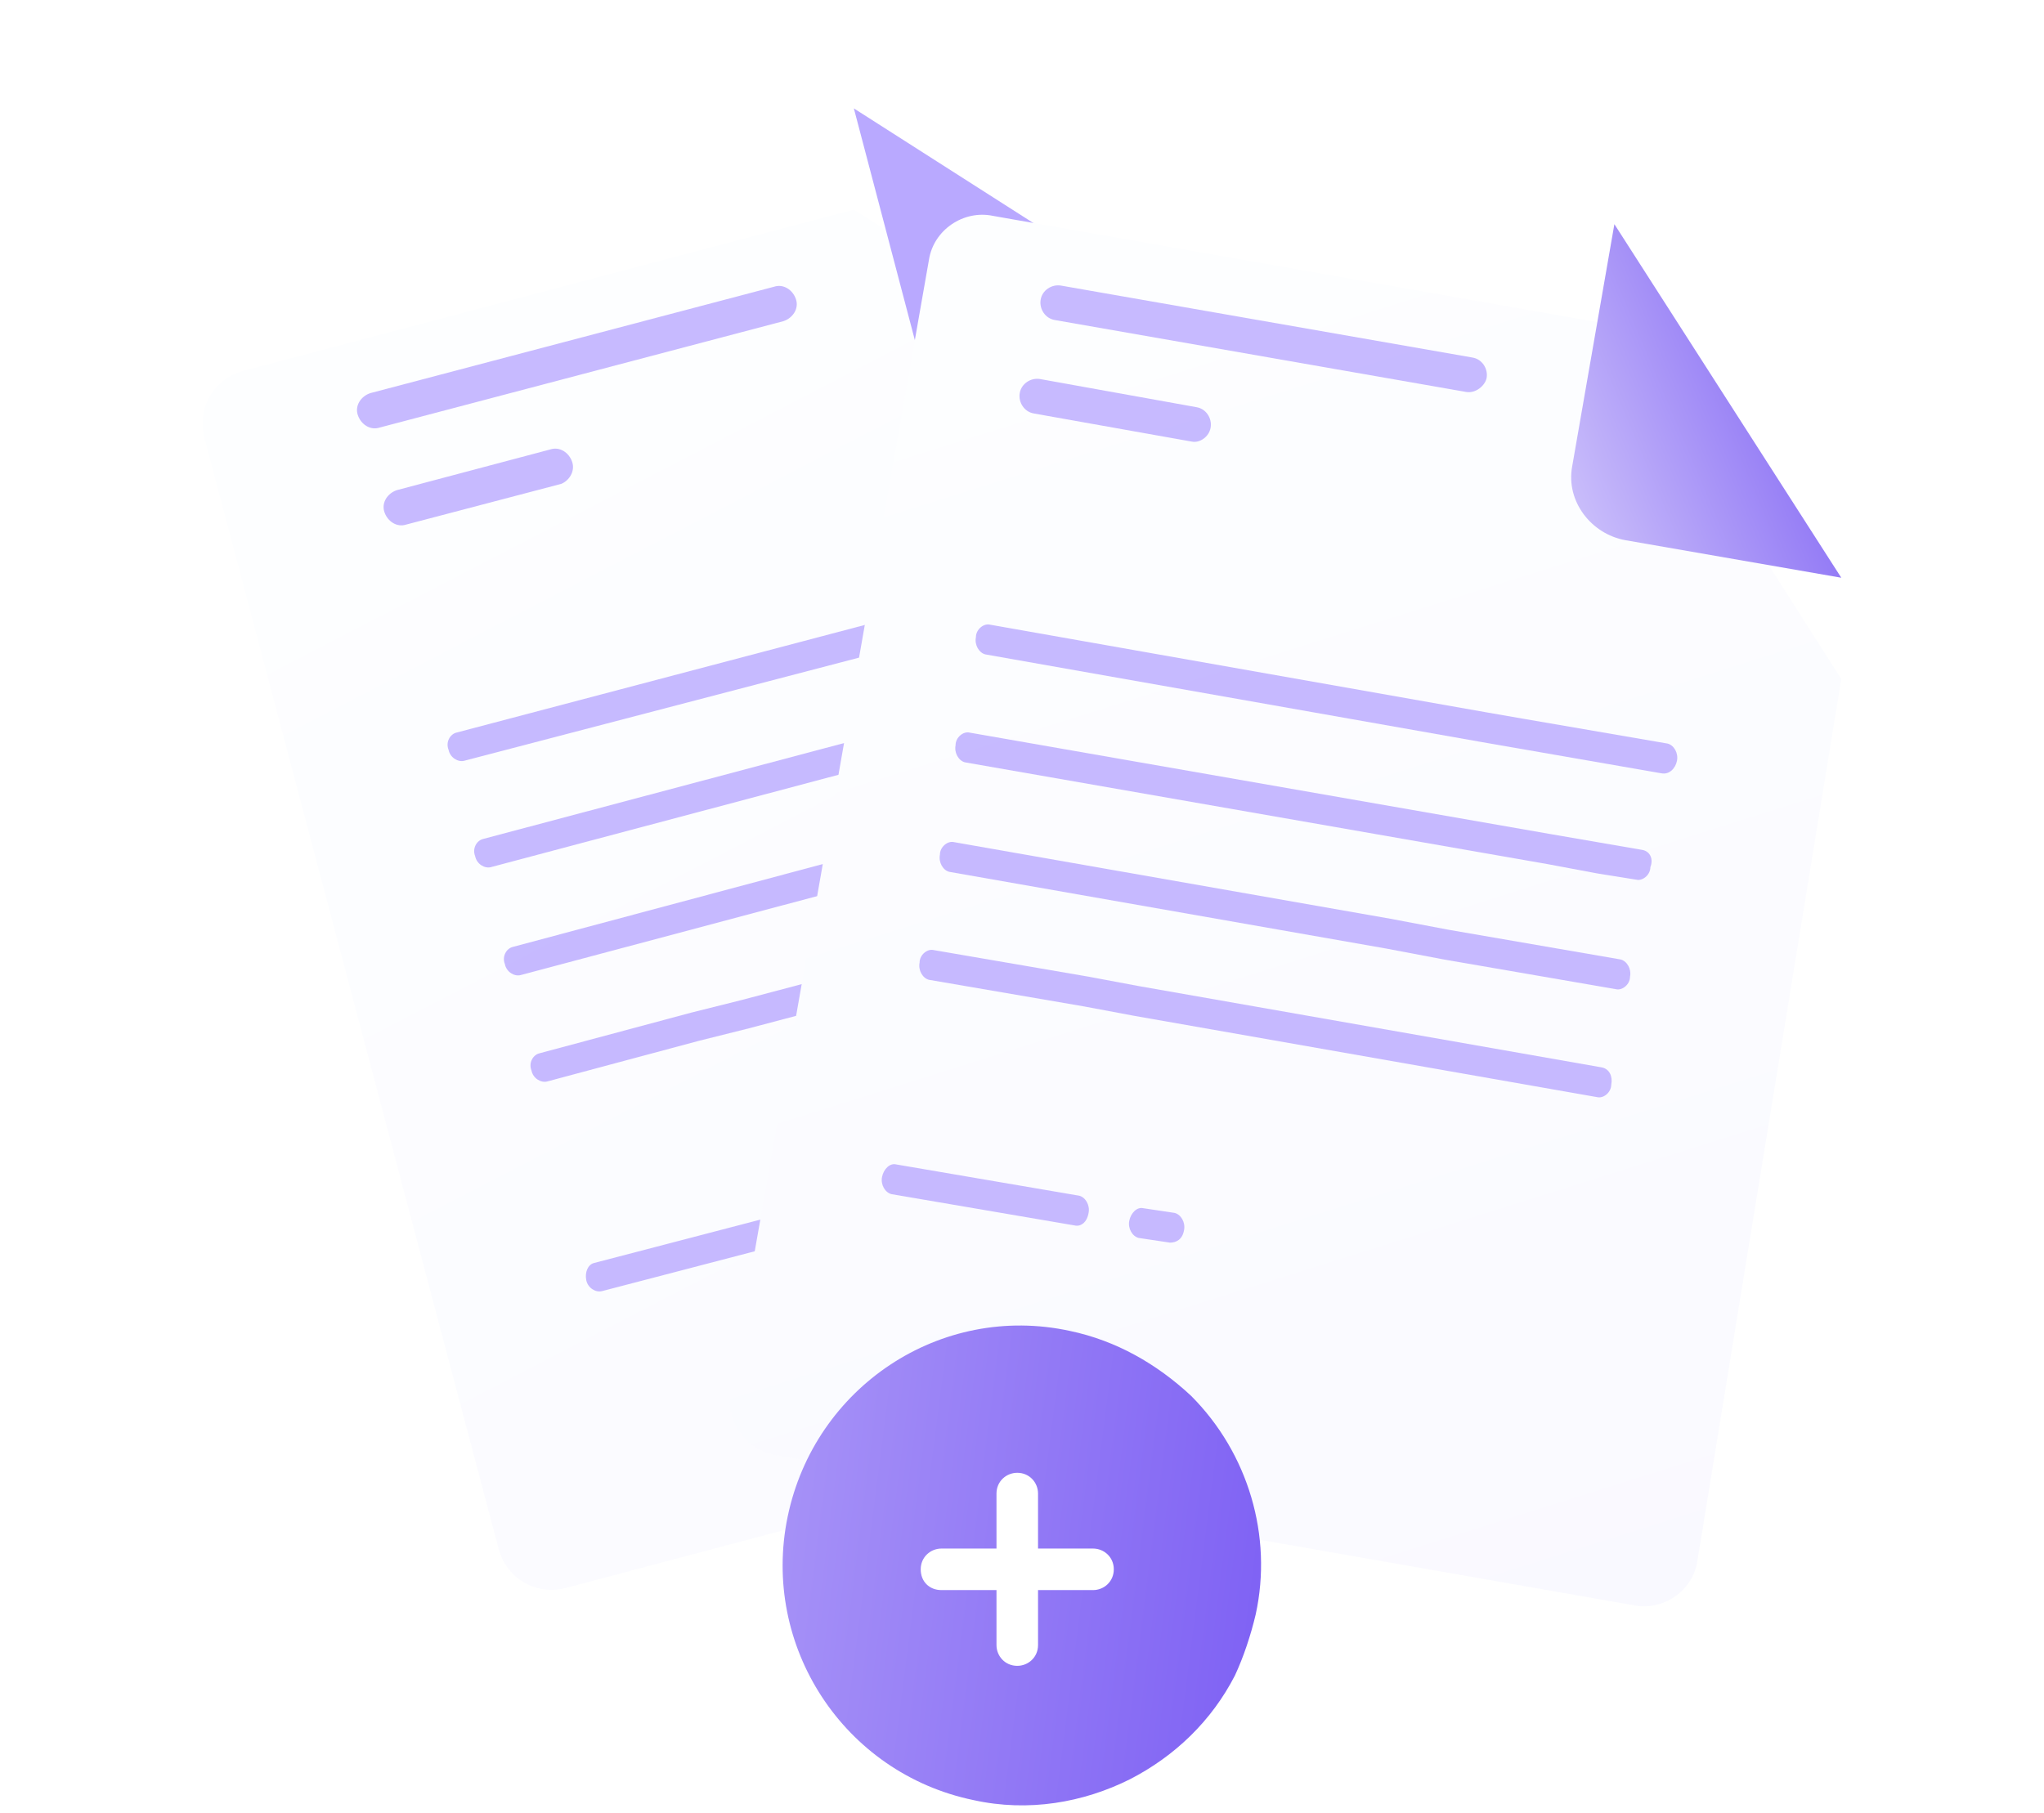 <svg width="222" height="197" viewBox="0 0 222 197" fill="none" xmlns="http://www.w3.org/2000/svg">
<g filter="url(#filter0_d_4948_625)">
<path d="M131.319 36.419L157.323 129.897C158.173 133.126 156.303 136.356 153.074 137.205L61.466 161.51C58.236 162.36 55.007 160.49 54.157 157.261L22.205 36.589C21.355 33.36 23.224 30.13 26.454 29.281L92.738 11.775L131.319 36.419Z" fill="url(#paint0_linear_4948_625)"/>
</g>
<path d="M129.96 95.565L80.501 108.652L75.062 110.012L58.576 114.431C57.896 114.601 57.386 115.451 57.726 116.3C57.896 117.15 58.746 117.66 59.426 117.49L75.912 113.071L81.351 111.711L130.809 98.624C131.489 98.454 131.999 97.605 131.659 96.755C131.489 95.905 130.639 95.395 129.96 95.565Z" fill="#B9A9FF" fill-opacity="0.8"/>
<path d="M126.73 84.008L108.375 88.767L102.086 90.466L55.687 102.873C55.007 103.043 54.497 103.893 54.837 104.743C55.007 105.593 55.857 106.103 56.537 105.933L103.106 93.526L109.394 91.826L127.75 87.067C128.43 86.897 128.94 86.047 128.6 85.198C128.26 84.518 127.41 83.838 126.73 84.008Z" fill="#B9A9FF" fill-opacity="0.8"/>
<path d="M124.011 72.281L119.252 73.47L114.493 74.66L52.458 91.146C51.778 91.316 51.268 92.166 51.608 93.016C51.778 93.866 52.627 94.375 53.307 94.206L115.343 77.719L120.612 76.36L124.861 75.17C125.541 75 126.05 74.15 125.711 73.3C125.541 72.621 124.861 72.111 124.011 72.281Z" fill="#B9A9FF" fill-opacity="0.8"/>
<path d="M95.288 132.447L91.888 133.296C91.209 133.466 90.359 132.956 90.189 132.107C90.019 131.257 90.359 130.407 91.039 130.237L94.438 129.387C95.118 129.217 95.968 129.727 96.137 130.577C96.307 131.597 95.968 132.277 95.288 132.447Z" fill="#CED7E2"/>
<path d="M84.92 135.166L65.375 140.265C64.695 140.435 63.845 139.925 63.675 139.075C63.505 138.225 63.845 137.375 64.525 137.206L84.07 132.107C84.75 131.937 85.6 132.447 85.77 133.296C86.11 134.146 85.77 134.996 84.92 135.166Z" fill="#B9A9FF" fill-opacity="0.8"/>
<path d="M121.632 60.553L106.165 64.632L102.426 65.652L49.568 79.589C48.889 79.759 48.379 80.609 48.719 81.459C48.889 82.308 49.738 82.818 50.418 82.648L103.106 68.881L106.845 67.862L122.141 63.783C122.991 63.613 123.331 62.763 123.161 61.743C123.161 61.063 122.311 60.383 121.632 60.553Z" fill="#B9A9FF" fill-opacity="0.8"/>
<path d="M85.09 34.889L41.24 46.447C40.221 46.786 39.201 46.107 38.861 45.087C38.521 44.067 39.201 43.047 40.221 42.708L84.07 31.15C85.09 30.81 86.11 31.49 86.45 32.51C86.79 33.53 86.11 34.549 85.09 34.889Z" fill="#B9A9FF" fill-opacity="0.8"/>
<path d="M60.956 52.565L44.13 56.984C43.11 57.324 42.09 56.644 41.75 55.624C41.41 54.605 42.09 53.585 43.11 53.245L59.766 48.826C60.786 48.486 61.805 49.166 62.145 50.186C62.485 51.206 61.805 52.225 60.956 52.565Z" fill="#B9A9FF" fill-opacity="0.8"/>
<path d="M92.738 11.775L99.537 37.609C100.556 41.178 104.466 43.387 108.035 42.368L131.319 36.419" fill="#B9A9FF"/>
<g filter="url(#filter1_d_4948_625)">
<path d="M199.983 62.763L184.347 158.621C183.837 161.85 180.608 164.059 177.379 163.379L84.24 147.063C81.011 146.553 78.802 143.324 79.311 140.095L100.896 17.213C101.406 13.984 104.635 11.775 107.865 12.454L175.509 24.352L199.983 62.763Z" fill="url(#paint1_linear_4948_625)"/>
</g>
<path d="M173.979 115.96L123.671 107.123L118.232 106.103L101.406 103.213C100.726 103.043 99.877 103.723 99.877 104.573C99.707 105.423 100.216 106.273 100.896 106.443L117.722 109.332L123.161 110.352L173.469 119.19C174.149 119.36 174.999 118.68 174.999 117.83C175.169 116.98 174.829 116.13 173.979 115.96Z" fill="#B9A9FF" fill-opacity="0.8"/>
<path d="M176.019 104.233L157.323 101.004L151.035 99.814L103.616 91.486C102.936 91.316 102.086 91.996 102.086 92.846C101.916 93.696 102.426 94.545 103.106 94.715L150.525 103.043L156.813 104.233L175.509 107.462C176.189 107.632 177.039 106.953 177.039 106.103C177.209 105.253 176.699 104.403 176.019 104.233Z" fill="#B9A9FF" fill-opacity="0.8"/>
<path d="M178.398 92.336L173.469 91.486L168.541 90.636L105.315 79.589C104.635 79.419 103.786 80.099 103.786 80.949C103.616 81.798 104.126 82.648 104.805 82.818L168.031 93.866L173.469 94.885L177.718 95.565C178.398 95.735 179.248 95.055 179.248 94.206C179.588 93.356 179.248 92.506 178.398 92.336Z" fill="#B9A9FF" fill-opacity="0.8"/>
<path d="M127.07 134.996L123.671 134.486C122.991 134.316 122.481 133.466 122.651 132.617C122.821 131.767 123.501 131.087 124.181 131.257L127.58 131.767C128.26 131.937 128.77 132.787 128.6 133.636C128.43 134.656 127.75 134.996 127.07 134.996Z" fill="#B9A9FF" fill-opacity="0.8"/>
<path d="M116.703 133.126L96.817 129.727C96.138 129.557 95.628 128.707 95.798 127.858C95.968 127.008 96.647 126.328 97.327 126.498L117.213 129.897C117.892 130.067 118.402 130.917 118.232 131.767C118.062 132.787 117.383 133.296 116.703 133.126Z" fill="#B9A9FF" fill-opacity="0.8"/>
<path d="M181.118 80.779L165.311 78.059L161.402 77.379L107.525 67.862C106.845 67.692 105.995 68.371 105.995 69.221C105.825 70.071 106.335 70.921 107.015 71.091L160.892 80.609L164.802 81.288L180.438 84.008C181.288 84.178 181.968 83.498 182.137 82.648C182.307 81.798 181.798 80.949 181.118 80.779Z" fill="#B9A9FF" fill-opacity="0.8"/>
<path d="M159.255 42.583L114.556 34.765C113.536 34.595 112.856 33.575 113.026 32.556C113.196 31.536 114.216 30.856 115.236 31.026L159.935 38.844C160.955 39.014 161.635 40.034 161.465 41.054C161.295 41.904 160.275 42.753 159.255 42.583Z" fill="#B9A9FF" fill-opacity="0.8"/>
<path d="M129.45 47.976L112.284 44.917C111.264 44.747 110.584 43.727 110.754 42.708C110.924 41.688 111.944 41.008 112.963 41.178L129.96 44.237C130.979 44.407 131.659 45.427 131.489 46.447C131.319 47.466 130.299 48.146 129.45 47.976Z" fill="#B9A9FF" fill-opacity="0.8"/>
<path d="M175.339 24.352L170.75 50.696C170.07 54.435 172.79 58.004 176.529 58.684L199.983 62.763" fill="url(#paint2_linear_4948_625)"/>
<path d="M136.383 175.38C135.852 177.637 135.056 180.026 134.127 182.017C131.605 186.928 127.623 190.777 122.712 193.299C117.669 195.82 111.696 196.882 105.723 195.555C91.654 192.635 82.629 178.831 85.549 164.762C88.469 150.693 102.14 141.535 116.209 144.588C121.252 145.649 125.632 148.171 129.349 151.622C135.587 157.86 138.242 166.886 136.383 175.38Z" fill="url(#paint3_linear_4948_625)"/>
<path d="M118.715 168.229H112.742V162.256C112.742 161.062 111.813 160 110.485 160C109.291 160 108.229 160.929 108.229 162.256V168.229H102.256C101.062 168.229 100 169.158 100 170.485C100 171.813 100.929 172.742 102.256 172.742H108.229V178.715C108.229 179.909 109.158 180.971 110.485 180.971C111.68 180.971 112.742 180.042 112.742 178.715V172.742H118.715C119.909 172.742 120.971 171.813 120.971 170.485C120.971 169.158 119.909 168.229 118.715 168.229Z" fill="white"/>
<defs>
<filter id="filter0_d_4948_625" x="0" y="0.775" width="179.528" height="193.94" filterUnits="userSpaceOnUse" color-interpolation-filters="sRGB">
<feFlood flood-opacity="0" result="BackgroundImageFix"/>
<feColorMatrix in="SourceAlpha" type="matrix" values="0 0 0 0 0 0 0 0 0 0 0 0 0 0 0 0 0 0 127 0" result="hardAlpha"/>
<feOffset dy="11"/>
<feGaussianBlur stdDeviation="11"/>
<feColorMatrix type="matrix" values="0 0 0 0 0.725 0 0 0 0 0.663 0 0 0 0 1 0 0 0 0.27 0"/>
<feBlend mode="normal" in2="BackgroundImageFix" result="effect1_dropShadow_4948_625"/>
<feBlend mode="normal" in="SourceGraphic" in2="effect1_dropShadow_4948_625" result="shape"/>
</filter>
<filter id="filter1_d_4948_625" x="57.238" y="1.331" width="164.745" height="195.171" filterUnits="userSpaceOnUse" color-interpolation-filters="sRGB">
<feFlood flood-opacity="0" result="BackgroundImageFix"/>
<feColorMatrix in="SourceAlpha" type="matrix" values="0 0 0 0 0 0 0 0 0 0 0 0 0 0 0 0 0 0 127 0" result="hardAlpha"/>
<feOffset dy="11"/>
<feGaussianBlur stdDeviation="11"/>
<feColorMatrix type="matrix" values="0 0 0 0 0.725 0 0 0 0 0.663 0 0 0 0 1 0 0 0 0.27 0"/>
<feBlend mode="normal" in2="BackgroundImageFix" result="effect1_dropShadow_4948_625"/>
<feBlend mode="normal" in="SourceGraphic" in2="effect1_dropShadow_4948_625" result="shape"/>
</filter>
<linearGradient id="paint0_linear_4948_625" x1="89.72" y1="8.306" x2="385.446" y2="579.014" gradientUnits="userSpaceOnUse">
<stop stop-color="#FDFEFF"/>
<stop offset="0.996" stop-color="#F1EEFE"/>
</linearGradient>
<linearGradient id="paint1_linear_4948_625" x1="139.571" y1="8.835" x2="295.853" y2="505" gradientUnits="userSpaceOnUse">
<stop stop-color="#FDFEFF"/>
<stop offset="0.996" stop-color="#F1EEFE"/>
</linearGradient>
<linearGradient id="paint2_linear_4948_625" x1="158.353" y1="69.5" x2="211.112" y2="47.09" gradientUnits="userSpaceOnUse">
<stop stop-color="#F1EEFE"/>
<stop offset="1" stop-color="#6F4EF2"/>
</linearGradient>
<linearGradient id="paint3_linear_4948_625" x1="-19.664" y1="156.783" x2="159.375" y2="179.724" gradientUnits="userSpaceOnUse">
<stop stop-color="#F1EEFE"/>
<stop offset="1" stop-color="#6F4EF2"/>
</linearGradient>
</defs>
</svg>
